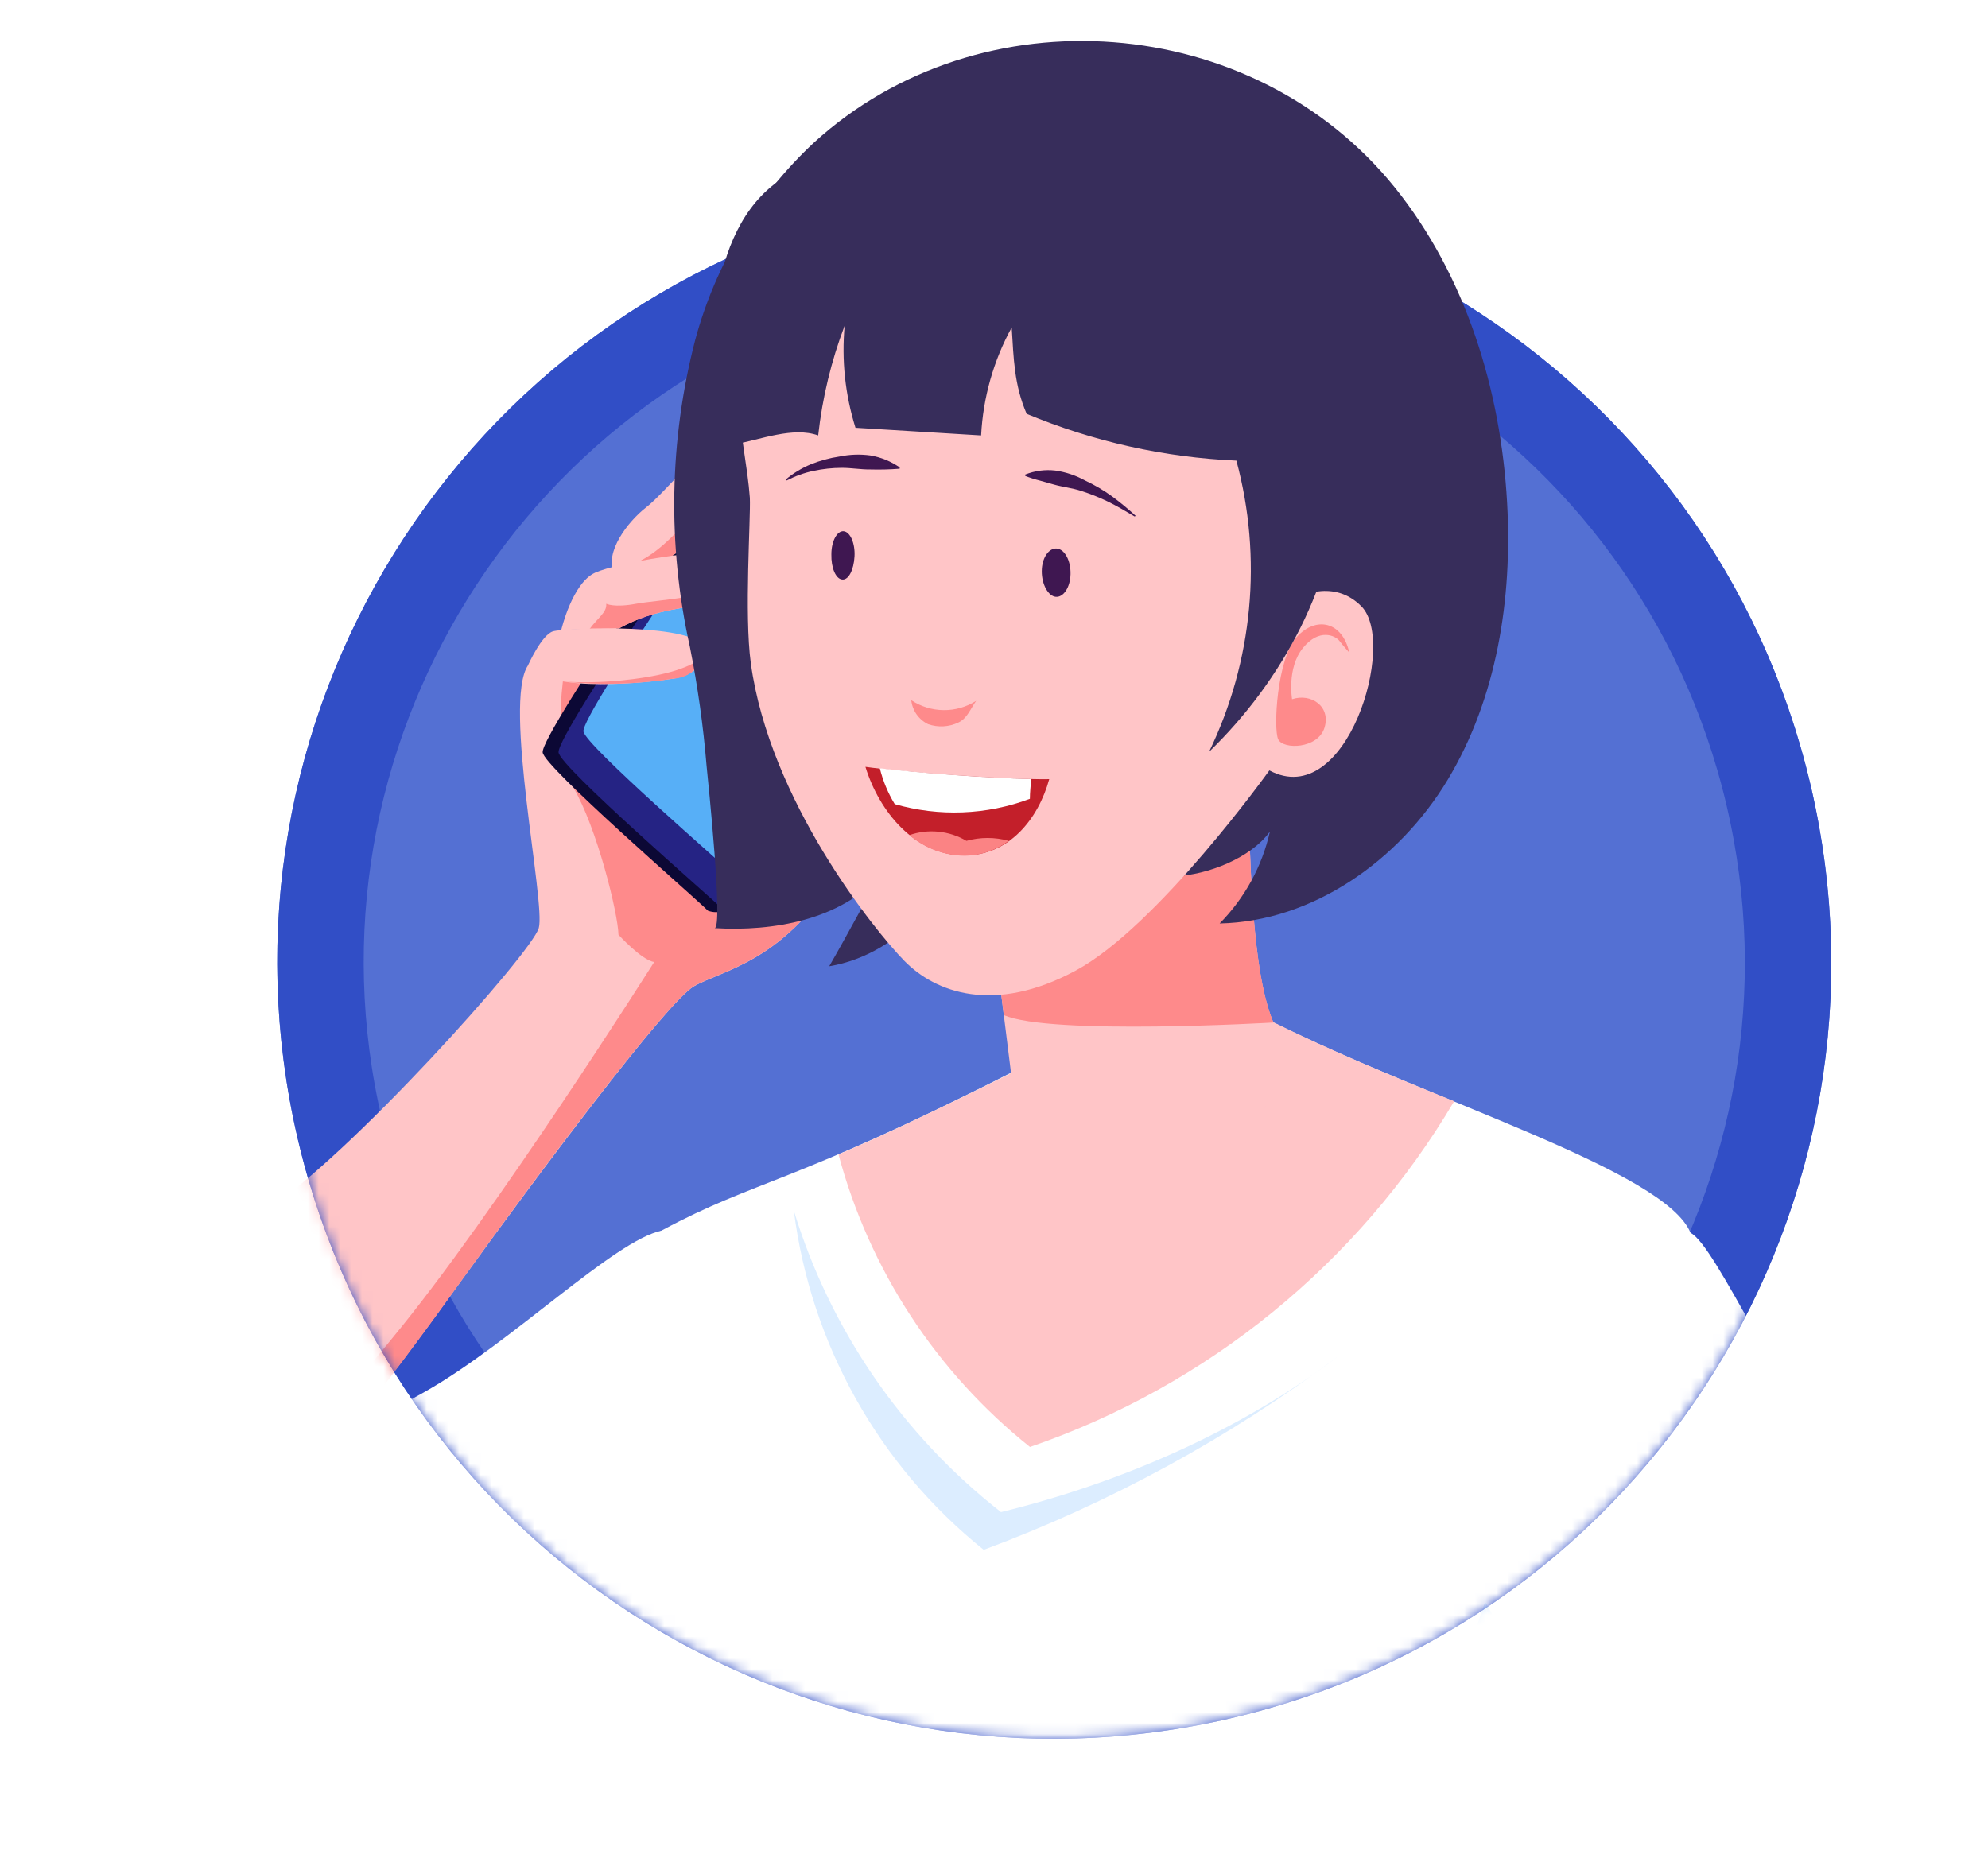 <svg width="184" height="172" viewBox="0 0 184 172" fill="none" xmlns="http://www.w3.org/2000/svg">
<g filter="url(#filter0_d_125_306)">
<path d="M27.568 101.47C18.52 62.831 42.531 24.18 81.197 15.139C119.863 6.098 158.542 30.091 167.59 68.729C176.638 107.367 152.627 146.018 113.961 155.059C75.295 164.1 36.616 140.107 27.568 101.47Z" fill="#5470D3"/>
<path d="M82.109 19.034C45.591 27.572 22.919 64.074 31.463 100.559C40.006 137.043 76.532 159.703 113.049 151.165C149.566 142.626 172.238 106.124 163.695 69.639C155.152 33.155 118.626 10.495 82.109 19.034Z" fill="#5470D3" stroke="#314EC6" stroke-width="8"/>
<mask id="mask0_125_306" style="mask-type:alpha" maskUnits="userSpaceOnUse" x="26" y="-38" width="144" height="195">
<path d="M27.568 101.47C18.52 62.831 50.931 -28.168 89.597 -37.209C128.263 -46.25 158.542 30.091 167.59 68.729C176.638 107.367 152.627 146.018 113.961 155.059C75.295 164.1 36.616 140.107 27.568 101.47Z" fill="#5470D3"/>
</mask>
<g mask="url(#mask0_125_306)">
<path d="M-3.531 139.311C-4.922 146.311 1.563 152.541 3.594 153.701C5.626 154.861 19.265 160.321 27.451 160.511C35.637 160.701 46.465 143.391 42.032 141.451C37.599 139.511 7.467 137.311 4.165 137.311C0.862 137.311 -3.531 139.311 -3.531 139.311Z" fill="#FFC5C7"/>
<path d="M17.955 135.601C21.527 156.601 29.963 172.951 32.665 173.251C35.367 173.551 60.766 164.781 67.781 161.571C74.796 158.361 65.629 109.051 61.266 109.921C56.903 110.791 47.326 120.311 39.38 124.811C31.434 129.311 17.955 135.601 17.955 135.601Z" fill="white"/>
<path d="M59.875 144.311C57.423 148.511 37.199 159.171 26.061 163.051C28.813 169.261 31.405 173.051 32.666 173.221C34.937 173.471 53.921 167.081 63.738 163.221C62.855 156.841 61.565 150.525 59.875 144.311V144.311Z" fill="#DCEDFF"/>
<path d="M-3.561 138.31C-3.761 146.64 3.755 147.84 12.751 145.7C21.748 143.56 36.378 123.31 42.963 114.2C49.548 105.09 61.707 88.77 64.228 87.31C66.75 85.85 72.534 85.07 77.478 76.85C82.422 68.63 75.917 51.41 73.585 49.37C71.254 47.33 51.199 54.15 48.867 57.6C46.536 61.05 50.519 79.6 49.868 81.91C49.218 84.22 32.105 103.31 24.65 107.98C17.194 112.65 -3.411 132.31 -3.561 138.31Z" fill="#FFC5C7"/>
<path d="M63.318 63.131C65.669 61.961 66.24 56.661 64.759 57.591C63.278 58.521 60.686 58.511 57.173 58.461C55.518 58.482 53.865 58.365 52.23 58.111C52.019 59.494 51.902 60.891 51.879 62.291C51.879 62.291 60.956 64.311 63.318 63.131Z" fill="#FE8A8B"/>
<path d="M78.919 64.31C77.498 61.68 76.407 59.66 76.407 59.66L62.627 72.93C59.96 70.68 57.16 68.593 54.241 66.68L53.03 68.84C55.262 72.61 57.203 80.59 57.243 82.53C57.243 82.53 59.365 84.87 60.546 85.06C60.546 85.06 45.795 108.41 36.308 119.88C26.821 131.35 20.366 141.16 15.963 144.31C24.97 139.14 37.159 122.31 42.983 114.17C49.518 105.03 61.717 88.74 64.238 87.28C66.76 85.82 72.544 85.04 77.488 76.82C79.409 73.59 79.59 68.92 78.919 64.31Z" fill="#FE8A8B"/>
<path d="M50.228 65.66C50.388 67.02 64.098 78.891 65.529 80.311C66.004 80.487 66.526 80.487 67 80.311C70.643 77.111 86.554 48.23 86.835 47.191C87.115 46.151 76.537 36.291 73.315 33.63C72.897 33.478 72.45 33.426 72.008 33.478C71.567 33.53 71.144 33.685 70.773 33.931C67.521 38.691 50.008 63.91 50.228 65.66Z" fill="#0C0835"/>
<path d="M51.699 65.661C51.869 67.021 65.569 78.891 67 80.261C68.431 81.631 88.016 48.261 88.316 47.141C88.576 46.141 76.817 36.401 73.595 33.741C73.5 33.654 73.388 33.589 73.266 33.549C73.145 33.509 73.016 33.495 72.888 33.508C72.761 33.522 72.638 33.562 72.526 33.626C72.415 33.69 72.319 33.777 72.244 33.881C68.992 38.691 51.479 63.911 51.699 65.661Z" fill="#252384"/>
<path d="M54.001 63.711C54.161 64.99 67.01 76.091 68.321 77.361C69.632 78.63 87.966 47.441 88.256 46.361C88.546 45.281 77.508 36.31 74.486 33.85C74.397 33.77 74.293 33.709 74.179 33.672C74.066 33.635 73.945 33.622 73.826 33.634C73.707 33.646 73.592 33.683 73.489 33.743C73.385 33.803 73.295 33.884 73.225 33.98C70.183 38.48 53.801 62.071 54.001 63.711Z" fill="#57AFF7"/>
<path d="M62.227 47.441C64.348 46.161 66.95 41.831 67.231 40.371C67.511 38.911 67.321 37.601 66.23 37.311C65.139 37.021 61.576 41.591 59.825 42.951C58.074 44.311 55.952 47.131 56.823 49.031C57.694 50.931 61.586 50.201 61.997 49.911C62.407 49.621 62.227 47.441 62.227 47.441Z" fill="#FFC5C7"/>
<path d="M66.79 37.69C67.461 39.35 63.078 46.01 59.235 47.93L60.666 49.56L62.147 49.22C62.216 48.63 62.243 48.035 62.227 47.44C64.339 46.16 66.951 41.83 67.231 40.37C67.353 39.918 67.377 39.445 67.301 38.983C67.225 38.52 67.051 38.08 66.79 37.69V37.69Z" fill="#FE8A8B"/>
<path d="M57.293 54.171C60.936 52.171 63.798 52.441 65.79 51.631C67.781 50.821 68.131 47.771 66.79 47.261C65.449 46.751 57.213 48.061 55.092 49.011C52.97 49.961 51.95 54.311 51.95 54.311L57.293 54.171Z" fill="#FFC5C7"/>
<path d="M58.885 51.891C56.823 52.281 56.112 51.891 56.112 51.891C56.172 52.701 55.412 53.101 54.551 54.251L57.293 54.171C60.936 52.171 63.798 52.441 65.79 51.631C66.203 51.448 66.569 51.173 66.859 50.826C67.149 50.479 67.355 50.07 67.461 49.631C66.58 51.311 60.946 51.511 58.885 51.891Z" fill="#FE8A8B"/>
<path d="M48.867 57.601C50.868 60.291 60.375 59.121 62.297 58.831C64.218 58.541 65.399 57.311 65.239 56.101C64.839 53.631 52.23 54.101 51.169 54.451C50.108 54.801 48.867 57.601 48.867 57.601Z" fill="#FFC5C7"/>
<path d="M65.169 56.69C63.858 57.99 60.726 58.69 57.303 59.01C55.62 59.166 53.927 59.196 52.24 59.1C55.59 59.442 58.97 59.352 62.297 58.83C62.935 58.803 63.551 58.584 64.063 58.203C64.575 57.821 64.961 57.294 65.169 56.69V56.69Z" fill="#FE8A8B"/>
<path d="M93.57 95.311C73.295 105.621 69.972 105.221 61.266 109.901C52.56 114.581 55.152 163.791 55.702 171.381C56.253 178.971 58.394 209.141 57.193 217.311C55.992 225.481 51.529 255.831 49.538 260.501C47.546 265.171 43.733 273.041 49.618 277.711C55.502 282.381 67.971 285.591 95.021 283.841C122.07 282.091 151.231 265.461 152.462 263.121C153.693 260.781 139.533 217.891 138.943 209.721C138.424 203.616 137.396 197.565 135.87 191.631C135.01 187.841 143.616 170.041 144.987 158.631C146.358 147.221 158.787 115.881 156.465 110.131C154.144 104.381 132.548 97.971 117.867 90.66C103.187 83.35 93.57 95.311 93.57 95.311Z" fill="white"/>
<path d="M73.475 108.091C76.857 119.13 83.55 128.866 92.649 135.981C103.657 133.291 114.795 128.461 123.781 121.611C113.783 129.1 102.759 135.115 91.048 139.471C81.342 131.681 75.042 120.431 73.475 108.091Z" fill="#DCEDFF"/>
<path d="M77.608 102.871C81.501 101.221 86.504 98.871 93.62 95.331C93.62 95.331 103.247 83.331 117.917 90.661C123.011 93.191 128.925 95.661 134.589 97.951C125.726 112.941 111.808 124.286 95.331 129.951C86.681 123.047 80.47 113.557 77.608 102.871V102.871Z" fill="#FFC5C7"/>
<path d="M152.462 263.121C153.753 260.791 139.533 217.891 138.943 209.721C138.424 203.616 137.396 197.565 135.87 191.631C135.01 187.841 143.616 170.041 144.987 158.631C145.36 156.093 145.891 153.582 146.578 151.111L137.451 144.311C132.088 159.251 128.745 185.511 123.661 191.931C118.578 198.351 105.929 200.931 105.929 200.931C105.929 200.931 118.438 203.931 123.912 202.761C123.912 202.761 129.736 225.811 129.796 237.191C129.856 248.571 128.795 265.791 128.675 268.121C128.675 269.001 128.815 272.031 129.075 275.501C142.175 270.311 151.792 264.441 152.462 263.121Z" fill="#DCEDFF"/>
<path d="M115.566 69.93C115.776 82.1 116.566 90.47 119.278 92.8C119.278 92.8 114.635 113.01 96.102 111.28C89.827 110.7 90.427 100.2 93.57 95.28L91.708 80.35L115.566 69.93Z" fill="#FFC5C7"/>
<path d="M117.867 90.66C116.286 86.92 115.736 79.66 115.566 69.93L91.709 80.4L92.909 89.97C97.132 91.87 117.867 90.66 117.867 90.66Z" fill="#FE8A8B"/>
<path d="M142.335 159.911C136.751 148.911 134.519 131.131 139.563 121.751C144.607 112.371 154.114 109.001 156.465 110.131C158.817 111.261 165.112 125.881 171.046 132.631C176.98 139.381 193.162 158.311 193.652 159.911C194.143 161.511 181.944 174.361 158.997 183.811C156.265 184.941 142.335 159.911 142.335 159.911Z" fill="white"/>
<path d="M159.357 168.411L163.02 175.911C163.02 175.911 145.007 157.851 137.502 144.361C138.323 149.757 139.952 154.999 142.335 159.911C142.335 159.911 156.265 184.911 158.997 183.811C162.92 182.191 166.473 180.481 169.795 178.731L159.357 168.411Z" fill="#DCEDFF"/>
<path d="M90.327 71.02C91.568 66.02 91.538 60.861 91.838 55.73C92.069 51.891 92.259 48.38 95.751 46.081C98.378 44.52 101.475 43.946 104.488 44.461C112.493 45.461 114.275 53.321 113.654 60.751C113.184 66.43 110.962 71.891 108.761 77.121C111.763 76.99 115.766 75.441 117.537 72.981C116.814 76.197 115.202 79.145 112.884 81.49C121.44 81.311 129.446 75.731 133.989 68.191C138.532 60.651 139.993 51.45 139.493 42.571C138.912 32.041 135.63 21.491 129.115 13.38C115.996 -2.929 90.737 -4.829 75.356 9.181C70.046 14.123 66.232 20.457 64.348 27.46C61.937 36.755 61.766 46.487 63.848 55.861C64.576 59.515 65.094 63.207 65.399 66.921C65.519 68.111 66.97 82.02 66.13 81.921C71.554 82.251 77.788 81.16 81.461 77.02C79.82 79.861 78.399 82.6 76.747 85.451C83.572 84.311 88.606 77.971 90.327 71.02Z" fill="#372D5B"/>
<path d="M118.438 52.071C120.859 50.641 123.771 49.87 126.013 52.141C129.326 55.501 124.622 71.141 117.487 67.32C117.487 67.32 107.149 81.76 99.564 85.85C91.978 89.941 86.555 87.85 83.722 84.971C80.89 82.091 71.233 70.091 69.492 57.401C68.872 52.87 69.492 43.971 69.402 42.081C68.972 36.24 66.76 31.451 71.403 26.87C76.119 22.215 82.403 19.484 89.026 19.21C93.176 19.115 97.296 19.926 101.099 21.588C104.902 23.249 108.295 25.721 111.042 28.831C117.077 35.67 118.117 43.401 118.438 52.071Z" fill="#FFC5C7"/>
<path d="M124.882 56.411C124.262 53.551 121.82 52.991 120.009 54.981C118.197 56.971 117.837 63.491 118.308 64.451C118.778 65.411 121.99 65.331 122.591 63.361C123.191 61.391 121.34 60.141 119.588 60.731C119.588 60.731 119.088 57.851 120.589 55.991C122.09 54.131 123.591 54.841 123.962 55.321C124.332 55.801 124.882 56.411 124.882 56.411Z" fill="#FE8A8B"/>
<path d="M105.118 43.761C104.422 43.117 103.69 42.513 102.927 41.95C102.141 41.383 101.303 40.89 100.425 40.48C99.571 40.009 98.638 39.697 97.673 39.56C96.729 39.451 95.773 39.578 94.891 39.931V40.06C95.332 40.231 95.783 40.375 96.242 40.49L97.523 40.85C98.363 41.09 99.234 41.17 100.085 41.45C100.938 41.725 101.77 42.059 102.576 42.45C103.407 42.861 104.197 43.331 105.008 43.81L105.118 43.761Z" fill="#3F1751"/>
<path d="M72.825 40.48C73.603 40.071 74.435 39.771 75.296 39.59C76.155 39.407 77.03 39.313 77.908 39.31C78.789 39.31 79.67 39.47 80.54 39.46C81.451 39.486 82.364 39.463 83.272 39.39V39.27C82.458 38.704 81.528 38.325 80.55 38.16C79.604 38.033 78.643 38.067 77.708 38.26C76.788 38.395 75.888 38.64 75.026 38.99C74.188 39.34 73.409 39.815 72.715 40.4L72.825 40.48Z" fill="#3F1751"/>
<path d="M96.422 48.891C96.422 47.651 97.072 46.711 97.813 46.781C98.553 46.85 99.114 47.91 99.084 49.151C99.054 50.391 98.423 51.31 97.723 51.251C97.022 51.191 96.422 50.12 96.422 48.891Z" fill="#3F1751"/>
<path d="M76.948 47.31C76.948 46.08 77.488 45.12 78.088 45.18C78.689 45.24 79.159 46.29 79.089 47.52C79.019 48.75 78.549 49.71 77.948 49.65C77.348 49.59 76.917 48.56 76.948 47.31Z" fill="#3F1751"/>
<path d="M90.347 60.881C89.448 61.453 88.402 61.752 87.336 61.741C86.27 61.73 85.231 61.41 84.343 60.821C84.393 61.293 84.562 61.745 84.835 62.133C85.109 62.522 85.476 62.834 85.904 63.041C86.819 63.358 87.821 63.304 88.696 62.891C89.527 62.501 89.807 61.641 90.347 60.881Z" fill="#FE8A8B"/>
<path d="M97.112 68.13C93.039 68.191 83.242 67.441 80.1 66.99C81.361 71.111 84.663 75.18 89.277 75.191C93.42 75.191 96.112 71.781 97.112 68.13Z" fill="#C31F2A"/>
<path d="M93.37 73.841C92.086 73.484 90.73 73.484 89.447 73.841C88.658 73.373 87.776 73.084 86.863 72.992C85.951 72.901 85.029 73.009 84.163 73.311C85.578 74.515 87.368 75.191 89.227 75.221C90.719 75.213 92.171 74.73 93.37 73.841V73.841Z" fill="#FB8384"/>
<path d="M82.812 70.441C86.926 71.624 91.312 71.453 95.321 69.951C95.321 69.341 95.401 68.731 95.441 68.121C91.438 68.031 84.903 67.541 81.431 67.121C81.718 68.292 82.184 69.411 82.812 70.441V70.441Z" fill="white"/>
<path d="M114.435 38.641C107.759 38.347 101.187 36.881 95.021 34.31C93.86 31.61 93.82 29.21 93.64 26.311C91.954 29.388 90.985 32.806 90.808 36.31C86.935 36.06 83.052 35.85 79.179 35.6C78.222 32.545 77.881 29.329 78.178 26.14C76.934 29.413 76.111 32.831 75.727 36.31C73.395 35.48 70.433 36.691 67.991 37.13C64.989 30.401 65.169 18.201 71.564 13.13C77.798 8.131 88.576 6.801 96.222 7.911C112.433 10.191 125.142 23.62 124.142 40.361C123.571 49.91 118.778 58.941 111.903 65.6C115.965 57.211 116.864 47.639 114.435 38.641V38.641Z" fill="#372D5B"/>
</g>
</g>
<defs>
<filter id="filter0_d_125_306" x="21.661" y="-0.204" width="151.836" height="165.17" filterUnits="userSpaceOnUse" color-interpolation-filters="sRGB">
<feFlood flood-opacity="0" result="BackgroundImageFix"/>
<feColorMatrix in="SourceAlpha" type="matrix" values="0 0 0 0 0 0 0 0 0 0 0 0 0 0 0 0 0 0 127 0" result="hardAlpha"/>
<feOffset dy="4"/>
<feGaussianBlur stdDeviation="2"/>
<feComposite in2="hardAlpha" operator="out"/>
<feColorMatrix type="matrix" values="0 0 0 0 0 0 0 0 0 0 0 0 0 0 0 0 0 0 0.25 0"/>
<feBlend mode="normal" in2="BackgroundImageFix" result="effect1_dropShadow_125_306"/>
<feBlend mode="normal" in="SourceGraphic" in2="effect1_dropShadow_125_306" result="shape"/>
</filter>
</defs>
</svg>
